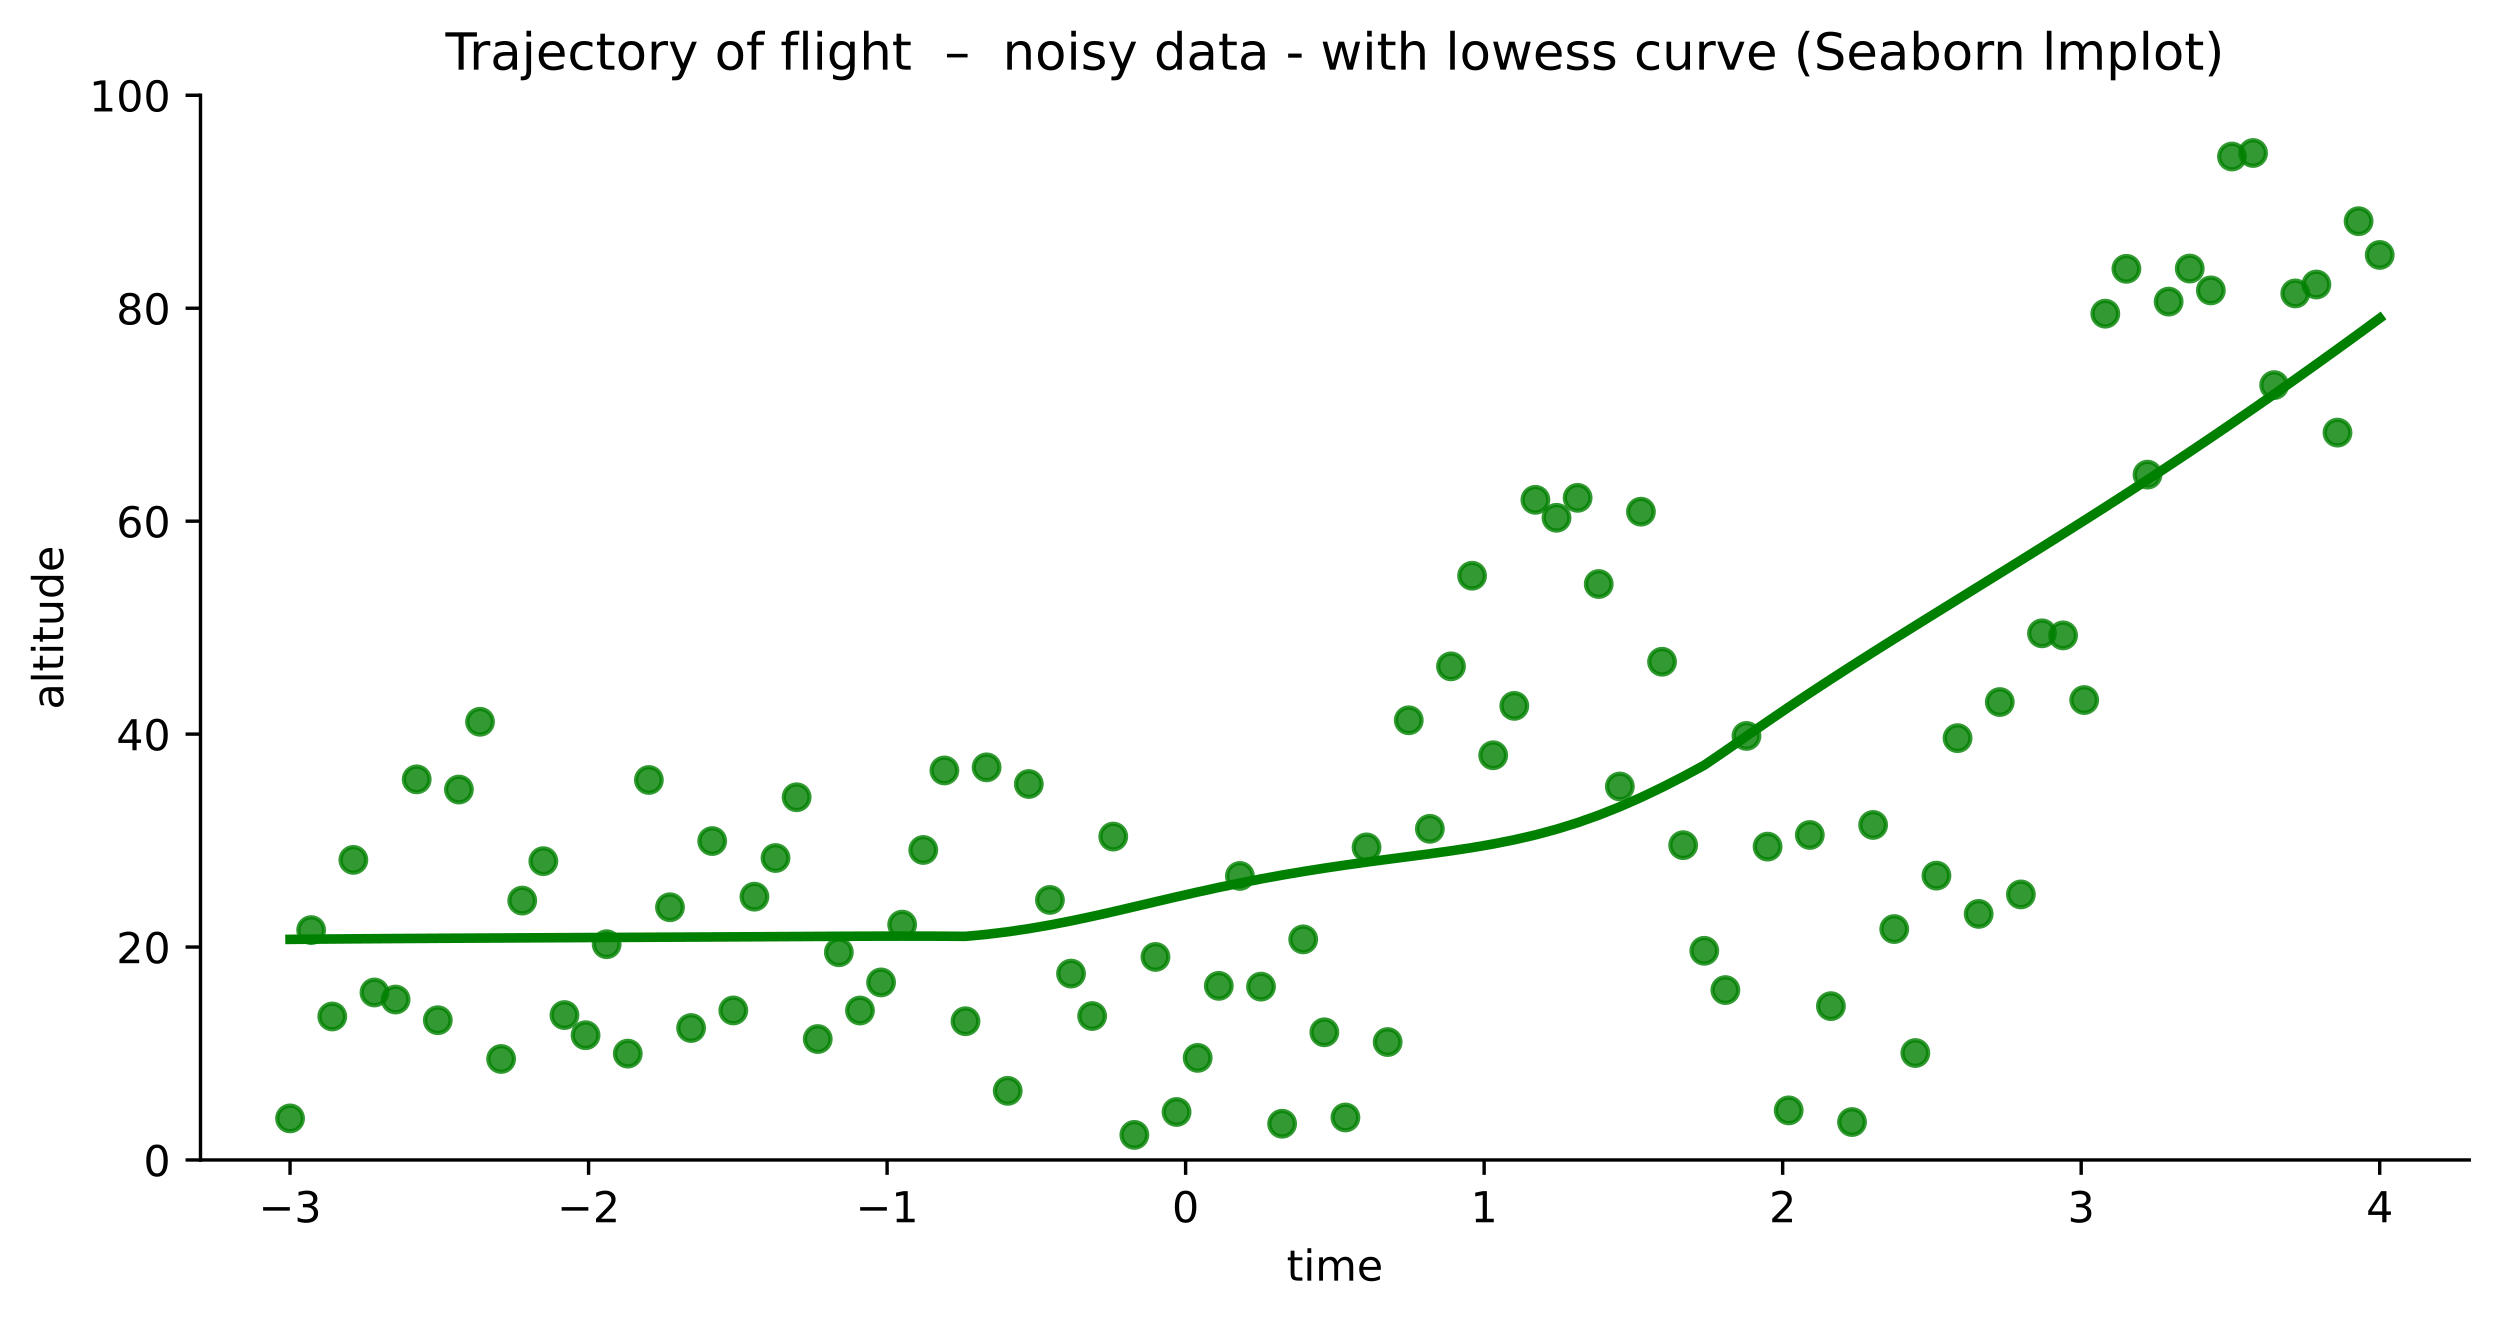 <?xml version="1.0" encoding="utf-8" standalone="no"?>
<!DOCTYPE svg PUBLIC "-//W3C//DTD SVG 1.1//EN"
  "http://www.w3.org/Graphics/SVG/1.1/DTD/svg11.dtd">
<!-- Created with matplotlib (https://matplotlib.org/) -->
<svg height="309.274pt" version="1.1" viewBox="0 0 585.628 309.274" width="585.628pt" xmlns="http://www.w3.org/2000/svg" xmlns:xlink="http://www.w3.org/1999/xlink">
 <defs>
  <style type="text/css">
*{stroke-linecap:butt;stroke-linejoin:round;}
  </style>
 </defs>
 <g id="figure_1">
  <g id="patch_1">
   <path d="M 0 309.274 
L 585.628 309.274 
L 585.628 0 
L 0 0 
z
" style="fill:#ffffff;"/>
  </g>
  <g id="axes_1">
   <g id="patch_2">
    <path d="M 46.966 271.718 
L 578.428 271.718 
L 578.428 22.318 
L 46.966 22.318 
z
" style="fill:#ffffff;"/>
   </g>
   <g id="PathCollection_1">
    <defs>
     <path d="M 0 3 
C 0.796 3 1.559 2.684 2.121 2.121 
C 2.684 1.559 3 0.796 3 0 
C 3 -0.796 2.684 -1.559 2.121 -2.121 
C 1.559 -2.684 0.796 -3 0 -3 
C -0.796 -3 -1.559 -2.684 -2.121 -2.121 
C -2.684 -1.559 -3 -0.796 -3 0 
C -3 0.796 -2.684 1.559 -2.121 2.121 
C -1.559 2.684 -0.796 3 0 3 
z
" id="m15bad0232f" style="stroke:#008000;stroke-opacity:0.8;"/>
    </defs>
    <g clip-path="url(#pffc855cf4b)">
     <use style="fill:#008000;fill-opacity:0.8;stroke:#008000;stroke-opacity:0.8;" x="67.944" xlink:href="#m15bad0232f" y="261.987"/>
     <use style="fill:#008000;fill-opacity:0.8;stroke:#008000;stroke-opacity:0.8;" x="72.889" xlink:href="#m15bad0232f" y="217.875"/>
     <use style="fill:#008000;fill-opacity:0.8;stroke:#008000;stroke-opacity:0.8;" x="77.833" xlink:href="#m15bad0232f" y="238.111"/>
     <use style="fill:#008000;fill-opacity:0.8;stroke:#008000;stroke-opacity:0.8;" x="82.778" xlink:href="#m15bad0232f" y="201.43"/>
     <use style="fill:#008000;fill-opacity:0.8;stroke:#008000;stroke-opacity:0.8;" x="87.722" xlink:href="#m15bad0232f" y="232.488"/>
     <use style="fill:#008000;fill-opacity:0.8;stroke:#008000;stroke-opacity:0.8;" x="92.667" xlink:href="#m15bad0232f" y="234.142"/>
     <use style="fill:#008000;fill-opacity:0.8;stroke:#008000;stroke-opacity:0.8;" x="97.611" xlink:href="#m15bad0232f" y="182.562"/>
     <use style="fill:#008000;fill-opacity:0.8;stroke:#008000;stroke-opacity:0.8;" x="102.556" xlink:href="#m15bad0232f" y="238.986"/>
     <use style="fill:#008000;fill-opacity:0.8;stroke:#008000;stroke-opacity:0.8;" x="107.5" xlink:href="#m15bad0232f" y="184.951"/>
     <use style="fill:#008000;fill-opacity:0.8;stroke:#008000;stroke-opacity:0.8;" x="112.445" xlink:href="#m15bad0232f" y="169.075"/>
     <use style="fill:#008000;fill-opacity:0.8;stroke:#008000;stroke-opacity:0.8;" x="117.389" xlink:href="#m15bad0232f" y="248.065"/>
     <use style="fill:#008000;fill-opacity:0.8;stroke:#008000;stroke-opacity:0.8;" x="122.334" xlink:href="#m15bad0232f" y="210.966"/>
     <use style="fill:#008000;fill-opacity:0.8;stroke:#008000;stroke-opacity:0.8;" x="127.278" xlink:href="#m15bad0232f" y="201.729"/>
     <use style="fill:#008000;fill-opacity:0.8;stroke:#008000;stroke-opacity:0.8;" x="132.223" xlink:href="#m15bad0232f" y="237.779"/>
     <use style="fill:#008000;fill-opacity:0.8;stroke:#008000;stroke-opacity:0.8;" x="137.167" xlink:href="#m15bad0232f" y="242.503"/>
     <use style="fill:#008000;fill-opacity:0.8;stroke:#008000;stroke-opacity:0.8;" x="142.112" xlink:href="#m15bad0232f" y="221.181"/>
     <use style="fill:#008000;fill-opacity:0.8;stroke:#008000;stroke-opacity:0.8;" x="147.056" xlink:href="#m15bad0232f" y="246.813"/>
     <use style="fill:#008000;fill-opacity:0.8;stroke:#008000;stroke-opacity:0.8;" x="152.001" xlink:href="#m15bad0232f" y="182.712"/>
     <use style="fill:#008000;fill-opacity:0.8;stroke:#008000;stroke-opacity:0.8;" x="156.945" xlink:href="#m15bad0232f" y="212.526"/>
     <use style="fill:#008000;fill-opacity:0.8;stroke:#008000;stroke-opacity:0.8;" x="161.89" xlink:href="#m15bad0232f" y="240.817"/>
     <use style="fill:#008000;fill-opacity:0.8;stroke:#008000;stroke-opacity:0.8;" x="166.834" xlink:href="#m15bad0232f" y="197.018"/>
     <use style="fill:#008000;fill-opacity:0.8;stroke:#008000;stroke-opacity:0.8;" x="171.779" xlink:href="#m15bad0232f" y="236.699"/>
     <use style="fill:#008000;fill-opacity:0.8;stroke:#008000;stroke-opacity:0.8;" x="176.723" xlink:href="#m15bad0232f" y="210.043"/>
     <use style="fill:#008000;fill-opacity:0.8;stroke:#008000;stroke-opacity:0.8;" x="181.668" xlink:href="#m15bad0232f" y="200.991"/>
     <use style="fill:#008000;fill-opacity:0.8;stroke:#008000;stroke-opacity:0.8;" x="186.612" xlink:href="#m15bad0232f" y="186.755"/>
     <use style="fill:#008000;fill-opacity:0.8;stroke:#008000;stroke-opacity:0.8;" x="191.557" xlink:href="#m15bad0232f" y="243.399"/>
     <use style="fill:#008000;fill-opacity:0.8;stroke:#008000;stroke-opacity:0.8;" x="196.501" xlink:href="#m15bad0232f" y="223.067"/>
     <use style="fill:#008000;fill-opacity:0.8;stroke:#008000;stroke-opacity:0.8;" x="201.446" xlink:href="#m15bad0232f" y="236.714"/>
     <use style="fill:#008000;fill-opacity:0.8;stroke:#008000;stroke-opacity:0.8;" x="206.39" xlink:href="#m15bad0232f" y="230.134"/>
     <use style="fill:#008000;fill-opacity:0.8;stroke:#008000;stroke-opacity:0.8;" x="211.335" xlink:href="#m15bad0232f" y="216.587"/>
     <use style="fill:#008000;fill-opacity:0.8;stroke:#008000;stroke-opacity:0.8;" x="216.279" xlink:href="#m15bad0232f" y="199.106"/>
     <use style="fill:#008000;fill-opacity:0.8;stroke:#008000;stroke-opacity:0.8;" x="221.224" xlink:href="#m15bad0232f" y="180.477"/>
     <use style="fill:#008000;fill-opacity:0.8;stroke:#008000;stroke-opacity:0.8;" x="226.168" xlink:href="#m15bad0232f" y="239.226"/>
     <use style="fill:#008000;fill-opacity:0.8;stroke:#008000;stroke-opacity:0.8;" x="231.113" xlink:href="#m15bad0232f" y="179.752"/>
     <use style="fill:#008000;fill-opacity:0.8;stroke:#008000;stroke-opacity:0.8;" x="236.057" xlink:href="#m15bad0232f" y="255.532"/>
     <use style="fill:#008000;fill-opacity:0.8;stroke:#008000;stroke-opacity:0.8;" x="241.002" xlink:href="#m15bad0232f" y="183.656"/>
     <use style="fill:#008000;fill-opacity:0.8;stroke:#008000;stroke-opacity:0.8;" x="245.946" xlink:href="#m15bad0232f" y="210.811"/>
     <use style="fill:#008000;fill-opacity:0.8;stroke:#008000;stroke-opacity:0.8;" x="250.891" xlink:href="#m15bad0232f" y="228.065"/>
     <use style="fill:#008000;fill-opacity:0.8;stroke:#008000;stroke-opacity:0.8;" x="255.835" xlink:href="#m15bad0232f" y="238.008"/>
     <use style="fill:#008000;fill-opacity:0.8;stroke:#008000;stroke-opacity:0.8;" x="260.78" xlink:href="#m15bad0232f" y="195.967"/>
     <use style="fill:#008000;fill-opacity:0.8;stroke:#008000;stroke-opacity:0.8;" x="265.724" xlink:href="#m15bad0232f" y="265.847"/>
     <use style="fill:#008000;fill-opacity:0.8;stroke:#008000;stroke-opacity:0.8;" x="270.669" xlink:href="#m15bad0232f" y="224.162"/>
     <use style="fill:#008000;fill-opacity:0.8;stroke:#008000;stroke-opacity:0.8;" x="275.613" xlink:href="#m15bad0232f" y="260.485"/>
     <use style="fill:#008000;fill-opacity:0.8;stroke:#008000;stroke-opacity:0.8;" x="280.558" xlink:href="#m15bad0232f" y="247.812"/>
     <use style="fill:#008000;fill-opacity:0.8;stroke:#008000;stroke-opacity:0.8;" x="285.502" xlink:href="#m15bad0232f" y="230.941"/>
     <use style="fill:#008000;fill-opacity:0.8;stroke:#008000;stroke-opacity:0.8;" x="290.447" xlink:href="#m15bad0232f" y="205.193"/>
     <use style="fill:#008000;fill-opacity:0.8;stroke:#008000;stroke-opacity:0.8;" x="295.391" xlink:href="#m15bad0232f" y="231.119"/>
     <use style="fill:#008000;fill-opacity:0.8;stroke:#008000;stroke-opacity:0.8;" x="300.336" xlink:href="#m15bad0232f" y="263.236"/>
     <use style="fill:#008000;fill-opacity:0.8;stroke:#008000;stroke-opacity:0.8;" x="305.28" xlink:href="#m15bad0232f" y="220.048"/>
     <use style="fill:#008000;fill-opacity:0.8;stroke:#008000;stroke-opacity:0.8;" x="310.225" xlink:href="#m15bad0232f" y="241.815"/>
     <use style="fill:#008000;fill-opacity:0.8;stroke:#008000;stroke-opacity:0.8;" x="315.169" xlink:href="#m15bad0232f" y="261.77"/>
     <use style="fill:#008000;fill-opacity:0.8;stroke:#008000;stroke-opacity:0.8;" x="320.114" xlink:href="#m15bad0232f" y="198.504"/>
     <use style="fill:#008000;fill-opacity:0.8;stroke:#008000;stroke-opacity:0.8;" x="325.058" xlink:href="#m15bad0232f" y="244.1"/>
     <use style="fill:#008000;fill-opacity:0.8;stroke:#008000;stroke-opacity:0.8;" x="330.003" xlink:href="#m15bad0232f" y="168.727"/>
     <use style="fill:#008000;fill-opacity:0.8;stroke:#008000;stroke-opacity:0.8;" x="334.947" xlink:href="#m15bad0232f" y="194.148"/>
     <use style="fill:#008000;fill-opacity:0.8;stroke:#008000;stroke-opacity:0.8;" x="339.892" xlink:href="#m15bad0232f" y="156.092"/>
     <use style="fill:#008000;fill-opacity:0.8;stroke:#008000;stroke-opacity:0.8;" x="344.836" xlink:href="#m15bad0232f" y="134.866"/>
     <use style="fill:#008000;fill-opacity:0.8;stroke:#008000;stroke-opacity:0.8;" x="349.781" xlink:href="#m15bad0232f" y="176.925"/>
     <use style="fill:#008000;fill-opacity:0.8;stroke:#008000;stroke-opacity:0.8;" x="354.725" xlink:href="#m15bad0232f" y="165.348"/>
     <use style="fill:#008000;fill-opacity:0.8;stroke:#008000;stroke-opacity:0.8;" x="359.67" xlink:href="#m15bad0232f" y="117.085"/>
     <use style="fill:#008000;fill-opacity:0.8;stroke:#008000;stroke-opacity:0.8;" x="364.614" xlink:href="#m15bad0232f" y="121.29"/>
     <use style="fill:#008000;fill-opacity:0.8;stroke:#008000;stroke-opacity:0.8;" x="369.559" xlink:href="#m15bad0232f" y="116.619"/>
     <use style="fill:#008000;fill-opacity:0.8;stroke:#008000;stroke-opacity:0.8;" x="374.503" xlink:href="#m15bad0232f" y="136.808"/>
     <use style="fill:#008000;fill-opacity:0.8;stroke:#008000;stroke-opacity:0.8;" x="379.448" xlink:href="#m15bad0232f" y="184.237"/>
     <use style="fill:#008000;fill-opacity:0.8;stroke:#008000;stroke-opacity:0.8;" x="384.392" xlink:href="#m15bad0232f" y="119.863"/>
     <use style="fill:#008000;fill-opacity:0.8;stroke:#008000;stroke-opacity:0.8;" x="389.337" xlink:href="#m15bad0232f" y="155.018"/>
     <use style="fill:#008000;fill-opacity:0.8;stroke:#008000;stroke-opacity:0.8;" x="394.281" xlink:href="#m15bad0232f" y="197.983"/>
     <use style="fill:#008000;fill-opacity:0.8;stroke:#008000;stroke-opacity:0.8;" x="399.226" xlink:href="#m15bad0232f" y="222.726"/>
     <use style="fill:#008000;fill-opacity:0.8;stroke:#008000;stroke-opacity:0.8;" x="404.17" xlink:href="#m15bad0232f" y="231.926"/>
     <use style="fill:#008000;fill-opacity:0.8;stroke:#008000;stroke-opacity:0.8;" x="409.115" xlink:href="#m15bad0232f" y="172.394"/>
     <use style="fill:#008000;fill-opacity:0.8;stroke:#008000;stroke-opacity:0.8;" x="414.059" xlink:href="#m15bad0232f" y="198.323"/>
     <use style="fill:#008000;fill-opacity:0.8;stroke:#008000;stroke-opacity:0.8;" x="419.004" xlink:href="#m15bad0232f" y="260.107"/>
     <use style="fill:#008000;fill-opacity:0.8;stroke:#008000;stroke-opacity:0.8;" x="423.948" xlink:href="#m15bad0232f" y="195.594"/>
     <use style="fill:#008000;fill-opacity:0.8;stroke:#008000;stroke-opacity:0.8;" x="428.892" xlink:href="#m15bad0232f" y="235.691"/>
     <use style="fill:#008000;fill-opacity:0.8;stroke:#008000;stroke-opacity:0.8;" x="433.837" xlink:href="#m15bad0232f" y="262.839"/>
     <use style="fill:#008000;fill-opacity:0.8;stroke:#008000;stroke-opacity:0.8;" x="438.781" xlink:href="#m15bad0232f" y="193.243"/>
     <use style="fill:#008000;fill-opacity:0.8;stroke:#008000;stroke-opacity:0.8;" x="443.726" xlink:href="#m15bad0232f" y="217.631"/>
     <use style="fill:#008000;fill-opacity:0.8;stroke:#008000;stroke-opacity:0.8;" x="448.67" xlink:href="#m15bad0232f" y="246.675"/>
     <use style="fill:#008000;fill-opacity:0.8;stroke:#008000;stroke-opacity:0.8;" x="453.615" xlink:href="#m15bad0232f" y="205.118"/>
     <use style="fill:#008000;fill-opacity:0.8;stroke:#008000;stroke-opacity:0.8;" x="458.559" xlink:href="#m15bad0232f" y="172.912"/>
     <use style="fill:#008000;fill-opacity:0.8;stroke:#008000;stroke-opacity:0.8;" x="463.504" xlink:href="#m15bad0232f" y="214.082"/>
     <use style="fill:#008000;fill-opacity:0.8;stroke:#008000;stroke-opacity:0.8;" x="468.448" xlink:href="#m15bad0232f" y="164.458"/>
     <use style="fill:#008000;fill-opacity:0.8;stroke:#008000;stroke-opacity:0.8;" x="473.393" xlink:href="#m15bad0232f" y="209.522"/>
     <use style="fill:#008000;fill-opacity:0.8;stroke:#008000;stroke-opacity:0.8;" x="478.337" xlink:href="#m15bad0232f" y="148.358"/>
     <use style="fill:#008000;fill-opacity:0.8;stroke:#008000;stroke-opacity:0.8;" x="483.282" xlink:href="#m15bad0232f" y="148.838"/>
     <use style="fill:#008000;fill-opacity:0.8;stroke:#008000;stroke-opacity:0.8;" x="488.226" xlink:href="#m15bad0232f" y="163.986"/>
     <use style="fill:#008000;fill-opacity:0.8;stroke:#008000;stroke-opacity:0.8;" x="493.171" xlink:href="#m15bad0232f" y="73.48"/>
     <use style="fill:#008000;fill-opacity:0.8;stroke:#008000;stroke-opacity:0.8;" x="498.115" xlink:href="#m15bad0232f" y="62.971"/>
     <use style="fill:#008000;fill-opacity:0.8;stroke:#008000;stroke-opacity:0.8;" x="503.06" xlink:href="#m15bad0232f" y="111.179"/>
     <use style="fill:#008000;fill-opacity:0.8;stroke:#008000;stroke-opacity:0.8;" x="508.004" xlink:href="#m15bad0232f" y="70.653"/>
     <use style="fill:#008000;fill-opacity:0.8;stroke:#008000;stroke-opacity:0.8;" x="512.949" xlink:href="#m15bad0232f" y="62.91"/>
     <use style="fill:#008000;fill-opacity:0.8;stroke:#008000;stroke-opacity:0.8;" x="517.893" xlink:href="#m15bad0232f" y="68.028"/>
     <use style="fill:#008000;fill-opacity:0.8;stroke:#008000;stroke-opacity:0.8;" x="522.838" xlink:href="#m15bad0232f" y="36.67"/>
     <use style="fill:#008000;fill-opacity:0.8;stroke:#008000;stroke-opacity:0.8;" x="527.782" xlink:href="#m15bad0232f" y="35.841"/>
     <use style="fill:#008000;fill-opacity:0.8;stroke:#008000;stroke-opacity:0.8;" x="532.727" xlink:href="#m15bad0232f" y="90.213"/>
     <use style="fill:#008000;fill-opacity:0.8;stroke:#008000;stroke-opacity:0.8;" x="537.671" xlink:href="#m15bad0232f" y="68.738"/>
     <use style="fill:#008000;fill-opacity:0.8;stroke:#008000;stroke-opacity:0.8;" x="542.616" xlink:href="#m15bad0232f" y="66.646"/>
     <use style="fill:#008000;fill-opacity:0.8;stroke:#008000;stroke-opacity:0.8;" x="547.56" xlink:href="#m15bad0232f" y="101.339"/>
     <use style="fill:#008000;fill-opacity:0.8;stroke:#008000;stroke-opacity:0.8;" x="552.505" xlink:href="#m15bad0232f" y="51.813"/>
     <use style="fill:#008000;fill-opacity:0.8;stroke:#008000;stroke-opacity:0.8;" x="557.449" xlink:href="#m15bad0232f" y="59.721"/>
    </g>
   </g>
   <g id="matplotlib.axis_1">
    <g id="xtick_1">
     <g id="line2d_1">
      <defs>
       <path d="M 0 0 
L 0 3.5 
" id="m4c460e8c4e" style="stroke:#000000;stroke-width:0.8;"/>
      </defs>
      <g>
       <use style="stroke:#000000;stroke-width:0.8;" x="67.944" xlink:href="#m4c460e8c4e" y="271.718"/>
      </g>
     </g>
     <g id="text_1">
      <!-- −3 -->
      <defs>
       <path d="M 10.594 35.5 
L 73.188 35.5 
L 73.188 27.203 
L 10.594 27.203 
z
" id="DejaVuSans-8722"/>
       <path d="M 40.578 39.312 
Q 47.656 37.797 51.625 33 
Q 55.609 28.219 55.609 21.188 
Q 55.609 10.406 48.188 4.484 
Q 40.766 -1.422 27.094 -1.422 
Q 22.516 -1.422 17.656 -0.516 
Q 12.797 0.391 7.625 2.203 
L 7.625 11.719 
Q 11.719 9.328 16.594 8.109 
Q 21.484 6.891 26.812 6.891 
Q 36.078 6.891 40.938 10.547 
Q 45.797 14.203 45.797 21.188 
Q 45.797 27.641 41.281 31.266 
Q 36.766 34.906 28.719 34.906 
L 20.219 34.906 
L 20.219 43.016 
L 29.109 43.016 
Q 36.375 43.016 40.234 45.922 
Q 44.094 48.828 44.094 54.297 
Q 44.094 59.906 40.109 62.906 
Q 36.141 65.922 28.719 65.922 
Q 24.656 65.922 20.016 65.031 
Q 15.375 64.156 9.812 62.312 
L 9.812 71.094 
Q 15.438 72.656 20.344 73.438 
Q 25.25 74.219 29.594 74.219 
Q 40.828 74.219 47.359 69.109 
Q 53.906 64.016 53.906 55.328 
Q 53.906 49.266 50.438 45.094 
Q 46.969 40.922 40.578 39.312 
z
" id="DejaVuSans-51"/>
      </defs>
      <g transform="translate(60.573 286.317)scale(0.1 -0.1)">
       <use xlink:href="#DejaVuSans-8722"/>
       <use x="83.789" xlink:href="#DejaVuSans-51"/>
      </g>
     </g>
    </g>
    <g id="xtick_2">
     <g id="line2d_2">
      <g>
       <use style="stroke:#000000;stroke-width:0.8;" x="137.874" xlink:href="#m4c460e8c4e" y="271.718"/>
      </g>
     </g>
     <g id="text_2">
      <!-- −2 -->
      <defs>
       <path d="M 19.188 8.297 
L 53.609 8.297 
L 53.609 0 
L 7.328 0 
L 7.328 8.297 
Q 12.938 14.109 22.625 23.891 
Q 32.328 33.688 34.812 36.531 
Q 39.547 41.844 41.422 45.531 
Q 43.312 49.219 43.312 52.781 
Q 43.312 58.594 39.234 62.25 
Q 35.156 65.922 28.609 65.922 
Q 23.969 65.922 18.812 64.312 
Q 13.672 62.703 7.812 59.422 
L 7.812 69.391 
Q 13.766 71.781 18.938 73 
Q 24.125 74.219 28.422 74.219 
Q 39.75 74.219 46.484 68.547 
Q 53.219 62.891 53.219 53.422 
Q 53.219 48.922 51.531 44.891 
Q 49.859 40.875 45.406 35.406 
Q 44.188 33.984 37.641 27.219 
Q 31.109 20.453 19.188 8.297 
z
" id="DejaVuSans-50"/>
      </defs>
      <g transform="translate(130.503 286.317)scale(0.1 -0.1)">
       <use xlink:href="#DejaVuSans-8722"/>
       <use x="83.789" xlink:href="#DejaVuSans-50"/>
      </g>
     </g>
    </g>
    <g id="xtick_3">
     <g id="line2d_3">
      <g>
       <use style="stroke:#000000;stroke-width:0.8;" x="207.803" xlink:href="#m4c460e8c4e" y="271.718"/>
      </g>
     </g>
     <g id="text_3">
      <!-- −1 -->
      <defs>
       <path d="M 12.406 8.297 
L 28.516 8.297 
L 28.516 63.922 
L 10.984 60.406 
L 10.984 69.391 
L 28.422 72.906 
L 38.281 72.906 
L 38.281 8.297 
L 54.391 8.297 
L 54.391 0 
L 12.406 0 
z
" id="DejaVuSans-49"/>
      </defs>
      <g transform="translate(200.432 286.317)scale(0.1 -0.1)">
       <use xlink:href="#DejaVuSans-8722"/>
       <use x="83.789" xlink:href="#DejaVuSans-49"/>
      </g>
     </g>
    </g>
    <g id="xtick_4">
     <g id="line2d_4">
      <g>
       <use style="stroke:#000000;stroke-width:0.8;" x="277.732" xlink:href="#m4c460e8c4e" y="271.718"/>
      </g>
     </g>
     <g id="text_4">
      <!-- 0 -->
      <defs>
       <path d="M 31.781 66.406 
Q 24.172 66.406 20.328 58.906 
Q 16.5 51.422 16.5 36.375 
Q 16.5 21.391 20.328 13.891 
Q 24.172 6.391 31.781 6.391 
Q 39.453 6.391 43.281 13.891 
Q 47.125 21.391 47.125 36.375 
Q 47.125 51.422 43.281 58.906 
Q 39.453 66.406 31.781 66.406 
z
M 31.781 74.219 
Q 44.047 74.219 50.516 64.516 
Q 56.984 54.828 56.984 36.375 
Q 56.984 17.969 50.516 8.266 
Q 44.047 -1.422 31.781 -1.422 
Q 19.531 -1.422 13.062 8.266 
Q 6.594 17.969 6.594 36.375 
Q 6.594 54.828 13.062 64.516 
Q 19.531 74.219 31.781 74.219 
z
" id="DejaVuSans-48"/>
      </defs>
      <g transform="translate(274.551 286.317)scale(0.1 -0.1)">
       <use xlink:href="#DejaVuSans-48"/>
      </g>
     </g>
    </g>
    <g id="xtick_5">
     <g id="line2d_5">
      <g>
       <use style="stroke:#000000;stroke-width:0.8;" x="347.662" xlink:href="#m4c460e8c4e" y="271.718"/>
      </g>
     </g>
     <g id="text_5">
      <!-- 1 -->
      <g transform="translate(344.48 286.317)scale(0.1 -0.1)">
       <use xlink:href="#DejaVuSans-49"/>
      </g>
     </g>
    </g>
    <g id="xtick_6">
     <g id="line2d_6">
      <g>
       <use style="stroke:#000000;stroke-width:0.8;" x="417.591" xlink:href="#m4c460e8c4e" y="271.718"/>
      </g>
     </g>
     <g id="text_6">
      <!-- 2 -->
      <g transform="translate(414.41 286.317)scale(0.1 -0.1)">
       <use xlink:href="#DejaVuSans-50"/>
      </g>
     </g>
    </g>
    <g id="xtick_7">
     <g id="line2d_7">
      <g>
       <use style="stroke:#000000;stroke-width:0.8;" x="487.52" xlink:href="#m4c460e8c4e" y="271.718"/>
      </g>
     </g>
     <g id="text_7">
      <!-- 3 -->
      <g transform="translate(484.339 286.317)scale(0.1 -0.1)">
       <use xlink:href="#DejaVuSans-51"/>
      </g>
     </g>
    </g>
    <g id="xtick_8">
     <g id="line2d_8">
      <g>
       <use style="stroke:#000000;stroke-width:0.8;" x="557.449" xlink:href="#m4c460e8c4e" y="271.718"/>
      </g>
     </g>
     <g id="text_8">
      <!-- 4 -->
      <defs>
       <path d="M 37.797 64.312 
L 12.891 25.391 
L 37.797 25.391 
z
M 35.203 72.906 
L 47.609 72.906 
L 47.609 25.391 
L 58.016 25.391 
L 58.016 17.188 
L 47.609 17.188 
L 47.609 0 
L 37.797 0 
L 37.797 17.188 
L 4.891 17.188 
L 4.891 26.703 
z
" id="DejaVuSans-52"/>
      </defs>
      <g transform="translate(554.268 286.317)scale(0.1 -0.1)">
       <use xlink:href="#DejaVuSans-52"/>
      </g>
     </g>
    </g>
    <g id="text_9">
     <!-- time -->
     <defs>
      <path d="M 18.312 70.219 
L 18.312 54.688 
L 36.812 54.688 
L 36.812 47.703 
L 18.312 47.703 
L 18.312 18.016 
Q 18.312 11.328 20.141 9.422 
Q 21.969 7.516 27.594 7.516 
L 36.812 7.516 
L 36.812 0 
L 27.594 0 
Q 17.188 0 13.234 3.875 
Q 9.281 7.766 9.281 18.016 
L 9.281 47.703 
L 2.688 47.703 
L 2.688 54.688 
L 9.281 54.688 
L 9.281 70.219 
z
" id="DejaVuSans-116"/>
      <path d="M 9.422 54.688 
L 18.406 54.688 
L 18.406 0 
L 9.422 0 
z
M 9.422 75.984 
L 18.406 75.984 
L 18.406 64.594 
L 9.422 64.594 
z
" id="DejaVuSans-105"/>
      <path d="M 52 44.188 
Q 55.375 50.25 60.062 53.125 
Q 64.75 56 71.094 56 
Q 79.641 56 84.281 50.016 
Q 88.922 44.047 88.922 33.016 
L 88.922 0 
L 79.891 0 
L 79.891 32.719 
Q 79.891 40.578 77.094 44.375 
Q 74.312 48.188 68.609 48.188 
Q 61.625 48.188 57.562 43.547 
Q 53.516 38.922 53.516 30.906 
L 53.516 0 
L 44.484 0 
L 44.484 32.719 
Q 44.484 40.625 41.703 44.406 
Q 38.922 48.188 33.109 48.188 
Q 26.219 48.188 22.156 43.531 
Q 18.109 38.875 18.109 30.906 
L 18.109 0 
L 9.078 0 
L 9.078 54.688 
L 18.109 54.688 
L 18.109 46.188 
Q 21.188 51.219 25.484 53.609 
Q 29.781 56 35.688 56 
Q 41.656 56 45.828 52.969 
Q 50 49.953 52 44.188 
z
" id="DejaVuSans-109"/>
      <path d="M 56.203 29.594 
L 56.203 25.203 
L 14.891 25.203 
Q 15.484 15.922 20.484 11.062 
Q 25.484 6.203 34.422 6.203 
Q 39.594 6.203 44.453 7.469 
Q 49.312 8.734 54.109 11.281 
L 54.109 2.781 
Q 49.266 0.734 44.188 -0.344 
Q 39.109 -1.422 33.891 -1.422 
Q 20.797 -1.422 13.156 6.188 
Q 5.516 13.812 5.516 26.812 
Q 5.516 40.234 12.766 48.109 
Q 20.016 56 32.328 56 
Q 43.359 56 49.781 48.891 
Q 56.203 41.797 56.203 29.594 
z
M 47.219 32.234 
Q 47.125 39.594 43.094 43.984 
Q 39.062 48.391 32.422 48.391 
Q 24.906 48.391 20.391 44.141 
Q 15.875 39.891 15.188 32.172 
z
" id="DejaVuSans-101"/>
     </defs>
     <g transform="translate(301.401 299.995)scale(0.1 -0.1)">
      <use xlink:href="#DejaVuSans-116"/>
      <use x="39.209" xlink:href="#DejaVuSans-105"/>
      <use x="66.992" xlink:href="#DejaVuSans-109"/>
      <use x="164.404" xlink:href="#DejaVuSans-101"/>
     </g>
    </g>
   </g>
   <g id="matplotlib.axis_2">
    <g id="ytick_1">
     <g id="line2d_9">
      <defs>
       <path d="M 0 0 
L -3.5 0 
" id="m84403bfba9" style="stroke:#000000;stroke-width:0.8;"/>
      </defs>
      <g>
       <use style="stroke:#000000;stroke-width:0.8;" x="46.966" xlink:href="#m84403bfba9" y="271.718"/>
      </g>
     </g>
     <g id="text_10">
      <!-- 0 -->
      <g transform="translate(33.603 275.517)scale(0.1 -0.1)">
       <use xlink:href="#DejaVuSans-48"/>
      </g>
     </g>
    </g>
    <g id="ytick_2">
     <g id="line2d_10">
      <g>
       <use style="stroke:#000000;stroke-width:0.8;" x="46.966" xlink:href="#m84403bfba9" y="221.838"/>
      </g>
     </g>
     <g id="text_11">
      <!-- 20 -->
      <g transform="translate(27.241 225.637)scale(0.1 -0.1)">
       <use xlink:href="#DejaVuSans-50"/>
       <use x="63.623" xlink:href="#DejaVuSans-48"/>
      </g>
     </g>
    </g>
    <g id="ytick_3">
     <g id="line2d_11">
      <g>
       <use style="stroke:#000000;stroke-width:0.8;" x="46.966" xlink:href="#m84403bfba9" y="171.958"/>
      </g>
     </g>
     <g id="text_12">
      <!-- 40 -->
      <g transform="translate(27.241 175.757)scale(0.1 -0.1)">
       <use xlink:href="#DejaVuSans-52"/>
       <use x="63.623" xlink:href="#DejaVuSans-48"/>
      </g>
     </g>
    </g>
    <g id="ytick_4">
     <g id="line2d_12">
      <g>
       <use style="stroke:#000000;stroke-width:0.8;" x="46.966" xlink:href="#m84403bfba9" y="122.078"/>
      </g>
     </g>
     <g id="text_13">
      <!-- 60 -->
      <defs>
       <path d="M 33.016 40.375 
Q 26.375 40.375 22.484 35.828 
Q 18.609 31.297 18.609 23.391 
Q 18.609 15.531 22.484 10.953 
Q 26.375 6.391 33.016 6.391 
Q 39.656 6.391 43.531 10.953 
Q 47.406 15.531 47.406 23.391 
Q 47.406 31.297 43.531 35.828 
Q 39.656 40.375 33.016 40.375 
z
M 52.594 71.297 
L 52.594 62.312 
Q 48.875 64.062 45.094 64.984 
Q 41.312 65.922 37.594 65.922 
Q 27.828 65.922 22.672 59.328 
Q 17.531 52.734 16.797 39.406 
Q 19.672 43.656 24.016 45.922 
Q 28.375 48.188 33.594 48.188 
Q 44.578 48.188 50.953 41.516 
Q 57.328 34.859 57.328 23.391 
Q 57.328 12.156 50.688 5.359 
Q 44.047 -1.422 33.016 -1.422 
Q 20.359 -1.422 13.672 8.266 
Q 6.984 17.969 6.984 36.375 
Q 6.984 53.656 15.188 63.938 
Q 23.391 74.219 37.203 74.219 
Q 40.922 74.219 44.703 73.484 
Q 48.484 72.75 52.594 71.297 
z
" id="DejaVuSans-54"/>
      </defs>
      <g transform="translate(27.241 125.877)scale(0.1 -0.1)">
       <use xlink:href="#DejaVuSans-54"/>
       <use x="63.623" xlink:href="#DejaVuSans-48"/>
      </g>
     </g>
    </g>
    <g id="ytick_5">
     <g id="line2d_13">
      <g>
       <use style="stroke:#000000;stroke-width:0.8;" x="46.966" xlink:href="#m84403bfba9" y="72.198"/>
      </g>
     </g>
     <g id="text_14">
      <!-- 80 -->
      <defs>
       <path d="M 31.781 34.625 
Q 24.75 34.625 20.719 30.859 
Q 16.703 27.094 16.703 20.516 
Q 16.703 13.922 20.719 10.156 
Q 24.75 6.391 31.781 6.391 
Q 38.812 6.391 42.859 10.172 
Q 46.922 13.969 46.922 20.516 
Q 46.922 27.094 42.891 30.859 
Q 38.875 34.625 31.781 34.625 
z
M 21.922 38.812 
Q 15.578 40.375 12.031 44.719 
Q 8.5 49.078 8.5 55.328 
Q 8.5 64.062 14.719 69.141 
Q 20.953 74.219 31.781 74.219 
Q 42.672 74.219 48.875 69.141 
Q 55.078 64.062 55.078 55.328 
Q 55.078 49.078 51.531 44.719 
Q 48 40.375 41.703 38.812 
Q 48.828 37.156 52.797 32.312 
Q 56.781 27.484 56.781 20.516 
Q 56.781 9.906 50.312 4.234 
Q 43.844 -1.422 31.781 -1.422 
Q 19.734 -1.422 13.25 4.234 
Q 6.781 9.906 6.781 20.516 
Q 6.781 27.484 10.781 32.312 
Q 14.797 37.156 21.922 38.812 
z
M 18.312 54.391 
Q 18.312 48.734 21.844 45.562 
Q 25.391 42.391 31.781 42.391 
Q 38.141 42.391 41.719 45.562 
Q 45.312 48.734 45.312 54.391 
Q 45.312 60.062 41.719 63.234 
Q 38.141 66.406 31.781 66.406 
Q 25.391 66.406 21.844 63.234 
Q 18.312 60.062 18.312 54.391 
z
" id="DejaVuSans-56"/>
      </defs>
      <g transform="translate(27.241 75.997)scale(0.1 -0.1)">
       <use xlink:href="#DejaVuSans-56"/>
       <use x="63.623" xlink:href="#DejaVuSans-48"/>
      </g>
     </g>
    </g>
    <g id="ytick_6">
     <g id="line2d_14">
      <g>
       <use style="stroke:#000000;stroke-width:0.8;" x="46.966" xlink:href="#m84403bfba9" y="22.318"/>
      </g>
     </g>
     <g id="text_15">
      <!-- 100 -->
      <g transform="translate(20.878 26.117)scale(0.1 -0.1)">
       <use xlink:href="#DejaVuSans-49"/>
       <use x="63.623" xlink:href="#DejaVuSans-48"/>
       <use x="127.246" xlink:href="#DejaVuSans-48"/>
      </g>
     </g>
    </g>
    <g id="text_16">
     <!-- altitude -->
     <defs>
      <path d="M 34.281 27.484 
Q 23.391 27.484 19.188 25 
Q 14.984 22.516 14.984 16.5 
Q 14.984 11.719 18.141 8.906 
Q 21.297 6.109 26.703 6.109 
Q 34.188 6.109 38.703 11.406 
Q 43.219 16.703 43.219 25.484 
L 43.219 27.484 
z
M 52.203 31.203 
L 52.203 0 
L 43.219 0 
L 43.219 8.297 
Q 40.141 3.328 35.547 0.953 
Q 30.953 -1.422 24.312 -1.422 
Q 15.922 -1.422 10.953 3.297 
Q 6 8.016 6 15.922 
Q 6 25.141 12.172 29.828 
Q 18.359 34.516 30.609 34.516 
L 43.219 34.516 
L 43.219 35.406 
Q 43.219 41.609 39.141 45 
Q 35.062 48.391 27.688 48.391 
Q 23 48.391 18.547 47.266 
Q 14.109 46.141 10.016 43.891 
L 10.016 52.203 
Q 14.938 54.109 19.578 55.047 
Q 24.219 56 28.609 56 
Q 40.484 56 46.344 49.844 
Q 52.203 43.703 52.203 31.203 
z
" id="DejaVuSans-97"/>
      <path d="M 9.422 75.984 
L 18.406 75.984 
L 18.406 0 
L 9.422 0 
z
" id="DejaVuSans-108"/>
      <path d="M 8.5 21.578 
L 8.5 54.688 
L 17.484 54.688 
L 17.484 21.922 
Q 17.484 14.156 20.5 10.266 
Q 23.531 6.391 29.594 6.391 
Q 36.859 6.391 41.078 11.031 
Q 45.312 15.672 45.312 23.688 
L 45.312 54.688 
L 54.297 54.688 
L 54.297 0 
L 45.312 0 
L 45.312 8.406 
Q 42.047 3.422 37.719 1 
Q 33.406 -1.422 27.688 -1.422 
Q 18.266 -1.422 13.375 4.438 
Q 8.5 10.297 8.5 21.578 
z
M 31.109 56 
z
" id="DejaVuSans-117"/>
      <path d="M 45.406 46.391 
L 45.406 75.984 
L 54.391 75.984 
L 54.391 0 
L 45.406 0 
L 45.406 8.203 
Q 42.578 3.328 38.25 0.953 
Q 33.938 -1.422 27.875 -1.422 
Q 17.969 -1.422 11.734 6.484 
Q 5.516 14.406 5.516 27.297 
Q 5.516 40.188 11.734 48.094 
Q 17.969 56 27.875 56 
Q 33.938 56 38.25 53.625 
Q 42.578 51.266 45.406 46.391 
z
M 14.797 27.297 
Q 14.797 17.391 18.875 11.75 
Q 22.953 6.109 30.078 6.109 
Q 37.203 6.109 41.297 11.75 
Q 45.406 17.391 45.406 27.297 
Q 45.406 37.203 41.297 42.844 
Q 37.203 48.484 30.078 48.484 
Q 22.953 48.484 18.875 42.844 
Q 14.797 37.203 14.797 27.297 
z
" id="DejaVuSans-100"/>
     </defs>
     <g transform="translate(14.798 166.2)rotate(-90)scale(0.1 -0.1)">
      <use xlink:href="#DejaVuSans-97"/>
      <use x="61.279" xlink:href="#DejaVuSans-108"/>
      <use x="89.062" xlink:href="#DejaVuSans-116"/>
      <use x="128.271" xlink:href="#DejaVuSans-105"/>
      <use x="156.055" xlink:href="#DejaVuSans-116"/>
      <use x="195.264" xlink:href="#DejaVuSans-117"/>
      <use x="258.643" xlink:href="#DejaVuSans-100"/>
      <use x="322.119" xlink:href="#DejaVuSans-101"/>
     </g>
    </g>
   </g>
   <g id="line2d_15">
    <path clip-path="url(#pffc855cf4b)" d="M 67.944 220.047 
L 72.889 220.001 
L 77.833 219.959 
L 82.778 219.921 
L 87.722 219.887 
L 92.667 219.855 
L 97.611 219.826 
L 102.556 219.798 
L 107.5 219.772 
L 112.445 219.747 
L 117.389 219.722 
L 122.334 219.697 
L 127.278 219.673 
L 132.223 219.649 
L 137.167 219.626 
L 142.112 219.603 
L 147.056 219.58 
L 152.001 219.557 
L 156.945 219.534 
L 161.89 219.511 
L 166.834 219.487 
L 171.779 219.462 
L 176.723 219.436 
L 181.668 219.41 
L 186.612 219.383 
L 191.557 219.356 
L 196.501 219.33 
L 201.446 219.308 
L 206.39 219.291 
L 211.335 219.282 
L 216.279 219.286 
L 221.224 219.307 
L 226.168 219.341 
L 231.113 218.875 
L 236.057 218.273 
L 241.002 217.538 
L 245.946 216.68 
L 250.891 215.716 
L 255.835 214.667 
L 260.78 213.553 
L 265.724 212.402 
L 270.669 211.237 
L 275.613 210.082 
L 280.558 208.96 
L 285.502 207.881 
L 290.447 206.856 
L 295.391 205.893 
L 300.336 204.992 
L 305.28 204.152 
L 310.225 203.37 
L 315.169 202.639 
L 320.114 201.951 
L 325.058 201.294 
L 330.003 200.649 
L 334.947 199.997 
L 339.892 199.31 
L 344.836 198.555 
L 349.781 197.702 
L 354.725 196.72 
L 359.67 195.576 
L 364.614 194.245 
L 369.559 192.707 
L 374.503 190.952 
L 379.448 188.981 
L 384.392 186.805 
L 389.337 184.441 
L 394.281 181.913 
L 399.226 179.248 
L 404.17 175.872 
L 409.115 172.431 
L 414.059 169.008 
L 419.004 165.642 
L 423.948 162.341 
L 428.892 159.102 
L 433.837 155.914 
L 438.781 152.768 
L 443.726 149.655 
L 448.67 146.566 
L 453.615 143.494 
L 458.559 140.431 
L 463.504 137.371 
L 468.448 134.308 
L 473.393 131.237 
L 478.337 128.152 
L 483.282 125.05 
L 488.226 121.926 
L 493.171 118.775 
L 498.115 115.595 
L 503.06 112.381 
L 508.004 109.133 
L 512.949 105.847 
L 517.893 102.523 
L 522.838 99.16 
L 527.782 95.757 
L 532.727 92.316 
L 537.671 88.836 
L 542.616 85.32 
L 547.56 81.767 
L 552.505 78.18 
L 557.449 74.559 
" style="fill:none;stroke:#008000;stroke-linecap:square;stroke-width:2.25;"/>
   </g>
   <g id="patch_3">
    <path d="M 46.966 271.718 
L 46.966 22.318 
" style="fill:none;stroke:#000000;stroke-linecap:square;stroke-linejoin:miter;stroke-width:0.8;"/>
   </g>
   <g id="patch_4">
    <path d="M 46.966 271.718 
L 578.428 271.718 
" style="fill:none;stroke:#000000;stroke-linecap:square;stroke-linejoin:miter;stroke-width:0.8;"/>
   </g>
   <g id="text_17">
    <!-- Trajectory of flight  –  noisy data - with lowess curve (Seaborn lmplot) -->
    <defs>
     <path d="M -0.297 72.906 
L 61.375 72.906 
L 61.375 64.594 
L 35.5 64.594 
L 35.5 0 
L 25.594 0 
L 25.594 64.594 
L -0.297 64.594 
z
" id="DejaVuSans-84"/>
     <path d="M 41.109 46.297 
Q 39.594 47.172 37.812 47.578 
Q 36.031 48 33.891 48 
Q 26.266 48 22.188 43.047 
Q 18.109 38.094 18.109 28.812 
L 18.109 0 
L 9.078 0 
L 9.078 54.688 
L 18.109 54.688 
L 18.109 46.188 
Q 20.953 51.172 25.484 53.578 
Q 30.031 56 36.531 56 
Q 37.453 56 38.578 55.875 
Q 39.703 55.766 41.062 55.516 
z
" id="DejaVuSans-114"/>
     <path d="M 9.422 54.688 
L 18.406 54.688 
L 18.406 -0.984 
Q 18.406 -11.422 14.422 -16.109 
Q 10.453 -20.797 1.609 -20.797 
L -1.812 -20.797 
L -1.812 -13.188 
L 0.594 -13.188 
Q 5.719 -13.188 7.562 -10.812 
Q 9.422 -8.453 9.422 -0.984 
z
M 9.422 75.984 
L 18.406 75.984 
L 18.406 64.594 
L 9.422 64.594 
z
" id="DejaVuSans-106"/>
     <path d="M 48.781 52.594 
L 48.781 44.188 
Q 44.969 46.297 41.141 47.344 
Q 37.312 48.391 33.406 48.391 
Q 24.656 48.391 19.812 42.844 
Q 14.984 37.312 14.984 27.297 
Q 14.984 17.281 19.812 11.734 
Q 24.656 6.203 33.406 6.203 
Q 37.312 6.203 41.141 7.25 
Q 44.969 8.297 48.781 10.406 
L 48.781 2.094 
Q 45.016 0.344 40.984 -0.531 
Q 36.969 -1.422 32.422 -1.422 
Q 20.062 -1.422 12.781 6.344 
Q 5.516 14.109 5.516 27.297 
Q 5.516 40.672 12.859 48.328 
Q 20.219 56 33.016 56 
Q 37.156 56 41.109 55.141 
Q 45.062 54.297 48.781 52.594 
z
" id="DejaVuSans-99"/>
     <path d="M 30.609 48.391 
Q 23.391 48.391 19.188 42.75 
Q 14.984 37.109 14.984 27.297 
Q 14.984 17.484 19.156 11.844 
Q 23.344 6.203 30.609 6.203 
Q 37.797 6.203 41.984 11.859 
Q 46.188 17.531 46.188 27.297 
Q 46.188 37.016 41.984 42.703 
Q 37.797 48.391 30.609 48.391 
z
M 30.609 56 
Q 42.328 56 49.016 48.375 
Q 55.719 40.766 55.719 27.297 
Q 55.719 13.875 49.016 6.219 
Q 42.328 -1.422 30.609 -1.422 
Q 18.844 -1.422 12.172 6.219 
Q 5.516 13.875 5.516 27.297 
Q 5.516 40.766 12.172 48.375 
Q 18.844 56 30.609 56 
z
" id="DejaVuSans-111"/>
     <path d="M 32.172 -5.078 
Q 28.375 -14.844 24.75 -17.812 
Q 21.141 -20.797 15.094 -20.797 
L 7.906 -20.797 
L 7.906 -13.281 
L 13.188 -13.281 
Q 16.891 -13.281 18.938 -11.516 
Q 21 -9.766 23.484 -3.219 
L 25.094 0.875 
L 2.984 54.688 
L 12.5 54.688 
L 29.594 11.922 
L 46.688 54.688 
L 56.203 54.688 
z
" id="DejaVuSans-121"/>
     <path id="DejaVuSans-32"/>
     <path d="M 37.109 75.984 
L 37.109 68.5 
L 28.516 68.5 
Q 23.688 68.5 21.797 66.547 
Q 19.922 64.594 19.922 59.516 
L 19.922 54.688 
L 34.719 54.688 
L 34.719 47.703 
L 19.922 47.703 
L 19.922 0 
L 10.891 0 
L 10.891 47.703 
L 2.297 47.703 
L 2.297 54.688 
L 10.891 54.688 
L 10.891 58.5 
Q 10.891 67.625 15.141 71.797 
Q 19.391 75.984 28.609 75.984 
z
" id="DejaVuSans-102"/>
     <path d="M 45.406 27.984 
Q 45.406 37.75 41.375 43.109 
Q 37.359 48.484 30.078 48.484 
Q 22.859 48.484 18.828 43.109 
Q 14.797 37.75 14.797 27.984 
Q 14.797 18.266 18.828 12.891 
Q 22.859 7.516 30.078 7.516 
Q 37.359 7.516 41.375 12.891 
Q 45.406 18.266 45.406 27.984 
z
M 54.391 6.781 
Q 54.391 -7.172 48.188 -13.984 
Q 42 -20.797 29.203 -20.797 
Q 24.469 -20.797 20.266 -20.094 
Q 16.062 -19.391 12.109 -17.922 
L 12.109 -9.188 
Q 16.062 -11.328 19.922 -12.344 
Q 23.781 -13.375 27.781 -13.375 
Q 36.625 -13.375 41.016 -8.766 
Q 45.406 -4.156 45.406 5.172 
L 45.406 9.625 
Q 42.625 4.781 38.281 2.391 
Q 33.938 0 27.875 0 
Q 17.828 0 11.672 7.656 
Q 5.516 15.328 5.516 27.984 
Q 5.516 40.672 11.672 48.328 
Q 17.828 56 27.875 56 
Q 33.938 56 38.281 53.609 
Q 42.625 51.219 45.406 46.391 
L 45.406 54.688 
L 54.391 54.688 
z
" id="DejaVuSans-103"/>
     <path d="M 54.891 33.016 
L 54.891 0 
L 45.906 0 
L 45.906 32.719 
Q 45.906 40.484 42.875 44.328 
Q 39.844 48.188 33.797 48.188 
Q 26.516 48.188 22.312 43.547 
Q 18.109 38.922 18.109 30.906 
L 18.109 0 
L 9.078 0 
L 9.078 75.984 
L 18.109 75.984 
L 18.109 46.188 
Q 21.344 51.125 25.703 53.562 
Q 30.078 56 35.797 56 
Q 45.219 56 50.047 50.172 
Q 54.891 44.344 54.891 33.016 
z
" id="DejaVuSans-104"/>
     <path d="M 4.891 30.906 
L 45.125 30.906 
L 45.125 23.875 
L 4.891 23.875 
z
" id="DejaVuSans-8211"/>
     <path d="M 54.891 33.016 
L 54.891 0 
L 45.906 0 
L 45.906 32.719 
Q 45.906 40.484 42.875 44.328 
Q 39.844 48.188 33.797 48.188 
Q 26.516 48.188 22.312 43.547 
Q 18.109 38.922 18.109 30.906 
L 18.109 0 
L 9.078 0 
L 9.078 54.688 
L 18.109 54.688 
L 18.109 46.188 
Q 21.344 51.125 25.703 53.562 
Q 30.078 56 35.797 56 
Q 45.219 56 50.047 50.172 
Q 54.891 44.344 54.891 33.016 
z
" id="DejaVuSans-110"/>
     <path d="M 44.281 53.078 
L 44.281 44.578 
Q 40.484 46.531 36.375 47.5 
Q 32.281 48.484 27.875 48.484 
Q 21.188 48.484 17.844 46.438 
Q 14.5 44.391 14.5 40.281 
Q 14.5 37.156 16.891 35.375 
Q 19.281 33.594 26.516 31.984 
L 29.594 31.297 
Q 39.156 29.25 43.188 25.516 
Q 47.219 21.781 47.219 15.094 
Q 47.219 7.469 41.188 3.016 
Q 35.156 -1.422 24.609 -1.422 
Q 20.219 -1.422 15.453 -0.562 
Q 10.688 0.297 5.422 2 
L 5.422 11.281 
Q 10.406 8.688 15.234 7.391 
Q 20.062 6.109 24.812 6.109 
Q 31.156 6.109 34.562 8.281 
Q 37.984 10.453 37.984 14.406 
Q 37.984 18.062 35.516 20.016 
Q 33.062 21.969 24.703 23.781 
L 21.578 24.516 
Q 13.234 26.266 9.516 29.906 
Q 5.812 33.547 5.812 39.891 
Q 5.812 47.609 11.281 51.797 
Q 16.75 56 26.812 56 
Q 31.781 56 36.172 55.266 
Q 40.578 54.547 44.281 53.078 
z
" id="DejaVuSans-115"/>
     <path d="M 4.891 31.391 
L 31.203 31.391 
L 31.203 23.391 
L 4.891 23.391 
z
" id="DejaVuSans-45"/>
     <path d="M 4.203 54.688 
L 13.188 54.688 
L 24.422 12.016 
L 35.594 54.688 
L 46.188 54.688 
L 57.422 12.016 
L 68.609 54.688 
L 77.594 54.688 
L 63.281 0 
L 52.688 0 
L 40.922 44.828 
L 29.109 0 
L 18.5 0 
z
" id="DejaVuSans-119"/>
     <path d="M 2.984 54.688 
L 12.5 54.688 
L 29.594 8.797 
L 46.688 54.688 
L 56.203 54.688 
L 35.688 0 
L 23.484 0 
z
" id="DejaVuSans-118"/>
     <path d="M 31 75.875 
Q 24.469 64.656 21.281 53.656 
Q 18.109 42.672 18.109 31.391 
Q 18.109 20.125 21.312 9.062 
Q 24.516 -2 31 -13.188 
L 23.188 -13.188 
Q 15.875 -1.703 12.234 9.375 
Q 8.594 20.453 8.594 31.391 
Q 8.594 42.281 12.203 53.312 
Q 15.828 64.359 23.188 75.875 
z
" id="DejaVuSans-40"/>
     <path d="M 53.516 70.516 
L 53.516 60.891 
Q 47.906 63.578 42.922 64.891 
Q 37.938 66.219 33.297 66.219 
Q 25.25 66.219 20.875 63.094 
Q 16.5 59.969 16.5 54.203 
Q 16.5 49.359 19.406 46.891 
Q 22.312 44.438 30.422 42.922 
L 36.375 41.703 
Q 47.406 39.594 52.656 34.297 
Q 57.906 29 57.906 20.125 
Q 57.906 9.516 50.797 4.047 
Q 43.703 -1.422 29.984 -1.422 
Q 24.812 -1.422 18.969 -0.25 
Q 13.141 0.922 6.891 3.219 
L 6.891 13.375 
Q 12.891 10.016 18.656 8.297 
Q 24.422 6.594 29.984 6.594 
Q 38.422 6.594 43.016 9.906 
Q 47.609 13.234 47.609 19.391 
Q 47.609 24.75 44.312 27.781 
Q 41.016 30.812 33.5 32.328 
L 27.484 33.5 
Q 16.453 35.688 11.516 40.375 
Q 6.594 45.062 6.594 53.422 
Q 6.594 63.094 13.406 68.656 
Q 20.219 74.219 32.172 74.219 
Q 37.312 74.219 42.625 73.281 
Q 47.953 72.359 53.516 70.516 
z
" id="DejaVuSans-83"/>
     <path d="M 48.688 27.297 
Q 48.688 37.203 44.609 42.844 
Q 40.531 48.484 33.406 48.484 
Q 26.266 48.484 22.188 42.844 
Q 18.109 37.203 18.109 27.297 
Q 18.109 17.391 22.188 11.75 
Q 26.266 6.109 33.406 6.109 
Q 40.531 6.109 44.609 11.75 
Q 48.688 17.391 48.688 27.297 
z
M 18.109 46.391 
Q 20.953 51.266 25.266 53.625 
Q 29.594 56 35.594 56 
Q 45.562 56 51.781 48.094 
Q 58.016 40.188 58.016 27.297 
Q 58.016 14.406 51.781 6.484 
Q 45.562 -1.422 35.594 -1.422 
Q 29.594 -1.422 25.266 0.953 
Q 20.953 3.328 18.109 8.203 
L 18.109 0 
L 9.078 0 
L 9.078 75.984 
L 18.109 75.984 
z
" id="DejaVuSans-98"/>
     <path d="M 18.109 8.203 
L 18.109 -20.797 
L 9.078 -20.797 
L 9.078 54.688 
L 18.109 54.688 
L 18.109 46.391 
Q 20.953 51.266 25.266 53.625 
Q 29.594 56 35.594 56 
Q 45.562 56 51.781 48.094 
Q 58.016 40.188 58.016 27.297 
Q 58.016 14.406 51.781 6.484 
Q 45.562 -1.422 35.594 -1.422 
Q 29.594 -1.422 25.266 0.953 
Q 20.953 3.328 18.109 8.203 
z
M 48.688 27.297 
Q 48.688 37.203 44.609 42.844 
Q 40.531 48.484 33.406 48.484 
Q 26.266 48.484 22.188 42.844 
Q 18.109 37.203 18.109 27.297 
Q 18.109 17.391 22.188 11.75 
Q 26.266 6.109 33.406 6.109 
Q 40.531 6.109 44.609 11.75 
Q 48.688 17.391 48.688 27.297 
z
" id="DejaVuSans-112"/>
     <path d="M 8.016 75.875 
L 15.828 75.875 
Q 23.141 64.359 26.781 53.312 
Q 30.422 42.281 30.422 31.391 
Q 30.422 20.453 26.781 9.375 
Q 23.141 -1.703 15.828 -13.188 
L 8.016 -13.188 
Q 14.5 -2 17.703 9.062 
Q 20.906 20.125 20.906 31.391 
Q 20.906 42.672 17.703 53.656 
Q 14.5 64.656 8.016 75.875 
z
" id="DejaVuSans-41"/>
    </defs>
    <g transform="translate(104.353 16.318)scale(0.12 -0.12)">
     <use xlink:href="#DejaVuSans-84"/>
     <use x="46.334" xlink:href="#DejaVuSans-114"/>
     <use x="87.447" xlink:href="#DejaVuSans-97"/>
     <use x="148.727" xlink:href="#DejaVuSans-106"/>
     <use x="176.51" xlink:href="#DejaVuSans-101"/>
     <use x="238.033" xlink:href="#DejaVuSans-99"/>
     <use x="293.014" xlink:href="#DejaVuSans-116"/>
     <use x="332.223" xlink:href="#DejaVuSans-111"/>
     <use x="393.404" xlink:href="#DejaVuSans-114"/>
     <use x="434.518" xlink:href="#DejaVuSans-121"/>
     <use x="493.697" xlink:href="#DejaVuSans-32"/>
     <use x="525.484" xlink:href="#DejaVuSans-111"/>
     <use x="586.666" xlink:href="#DejaVuSans-102"/>
     <use x="621.871" xlink:href="#DejaVuSans-32"/>
     <use x="653.658" xlink:href="#DejaVuSans-102"/>
     <use x="688.863" xlink:href="#DejaVuSans-108"/>
     <use x="716.646" xlink:href="#DejaVuSans-105"/>
     <use x="744.43" xlink:href="#DejaVuSans-103"/>
     <use x="807.906" xlink:href="#DejaVuSans-104"/>
     <use x="871.285" xlink:href="#DejaVuSans-116"/>
     <use x="910.494" xlink:href="#DejaVuSans-32"/>
     <use x="942.281" xlink:href="#DejaVuSans-32"/>
     <use x="974.068" xlink:href="#DejaVuSans-8211"/>
     <use x="1024.068" xlink:href="#DejaVuSans-32"/>
     <use x="1055.855" xlink:href="#DejaVuSans-32"/>
     <use x="1087.643" xlink:href="#DejaVuSans-110"/>
     <use x="1151.021" xlink:href="#DejaVuSans-111"/>
     <use x="1212.203" xlink:href="#DejaVuSans-105"/>
     <use x="1239.986" xlink:href="#DejaVuSans-115"/>
     <use x="1292.086" xlink:href="#DejaVuSans-121"/>
     <use x="1351.266" xlink:href="#DejaVuSans-32"/>
     <use x="1383.053" xlink:href="#DejaVuSans-100"/>
     <use x="1446.529" xlink:href="#DejaVuSans-97"/>
     <use x="1507.809" xlink:href="#DejaVuSans-116"/>
     <use x="1547.018" xlink:href="#DejaVuSans-97"/>
     <use x="1608.297" xlink:href="#DejaVuSans-32"/>
     <use x="1640.084" xlink:href="#DejaVuSans-45"/>
     <use x="1676.168" xlink:href="#DejaVuSans-32"/>
     <use x="1707.955" xlink:href="#DejaVuSans-119"/>
     <use x="1789.742" xlink:href="#DejaVuSans-105"/>
     <use x="1817.525" xlink:href="#DejaVuSans-116"/>
     <use x="1856.734" xlink:href="#DejaVuSans-104"/>
     <use x="1920.113" xlink:href="#DejaVuSans-32"/>
     <use x="1951.9" xlink:href="#DejaVuSans-108"/>
     <use x="1979.684" xlink:href="#DejaVuSans-111"/>
     <use x="2040.865" xlink:href="#DejaVuSans-119"/>
     <use x="2122.652" xlink:href="#DejaVuSans-101"/>
     <use x="2184.176" xlink:href="#DejaVuSans-115"/>
     <use x="2236.275" xlink:href="#DejaVuSans-115"/>
     <use x="2288.375" xlink:href="#DejaVuSans-32"/>
     <use x="2320.162" xlink:href="#DejaVuSans-99"/>
     <use x="2375.143" xlink:href="#DejaVuSans-117"/>
     <use x="2438.521" xlink:href="#DejaVuSans-114"/>
     <use x="2479.635" xlink:href="#DejaVuSans-118"/>
     <use x="2538.814" xlink:href="#DejaVuSans-101"/>
     <use x="2600.338" xlink:href="#DejaVuSans-32"/>
     <use x="2632.125" xlink:href="#DejaVuSans-40"/>
     <use x="2671.139" xlink:href="#DejaVuSans-83"/>
     <use x="2734.615" xlink:href="#DejaVuSans-101"/>
     <use x="2796.139" xlink:href="#DejaVuSans-97"/>
     <use x="2857.418" xlink:href="#DejaVuSans-98"/>
     <use x="2920.895" xlink:href="#DejaVuSans-111"/>
     <use x="2982.076" xlink:href="#DejaVuSans-114"/>
     <use x="3021.439" xlink:href="#DejaVuSans-110"/>
     <use x="3084.818" xlink:href="#DejaVuSans-32"/>
     <use x="3116.605" xlink:href="#DejaVuSans-108"/>
     <use x="3144.389" xlink:href="#DejaVuSans-109"/>
     <use x="3241.801" xlink:href="#DejaVuSans-112"/>
     <use x="3305.277" xlink:href="#DejaVuSans-108"/>
     <use x="3333.061" xlink:href="#DejaVuSans-111"/>
     <use x="3394.242" xlink:href="#DejaVuSans-116"/>
     <use x="3433.451" xlink:href="#DejaVuSans-41"/>
    </g>
   </g>
  </g>
 </g>
 <defs>
  <clipPath id="pffc855cf4b">
   <rect height="249.4" width="531.462" x="46.966" y="22.318"/>
  </clipPath>
 </defs>
</svg>
